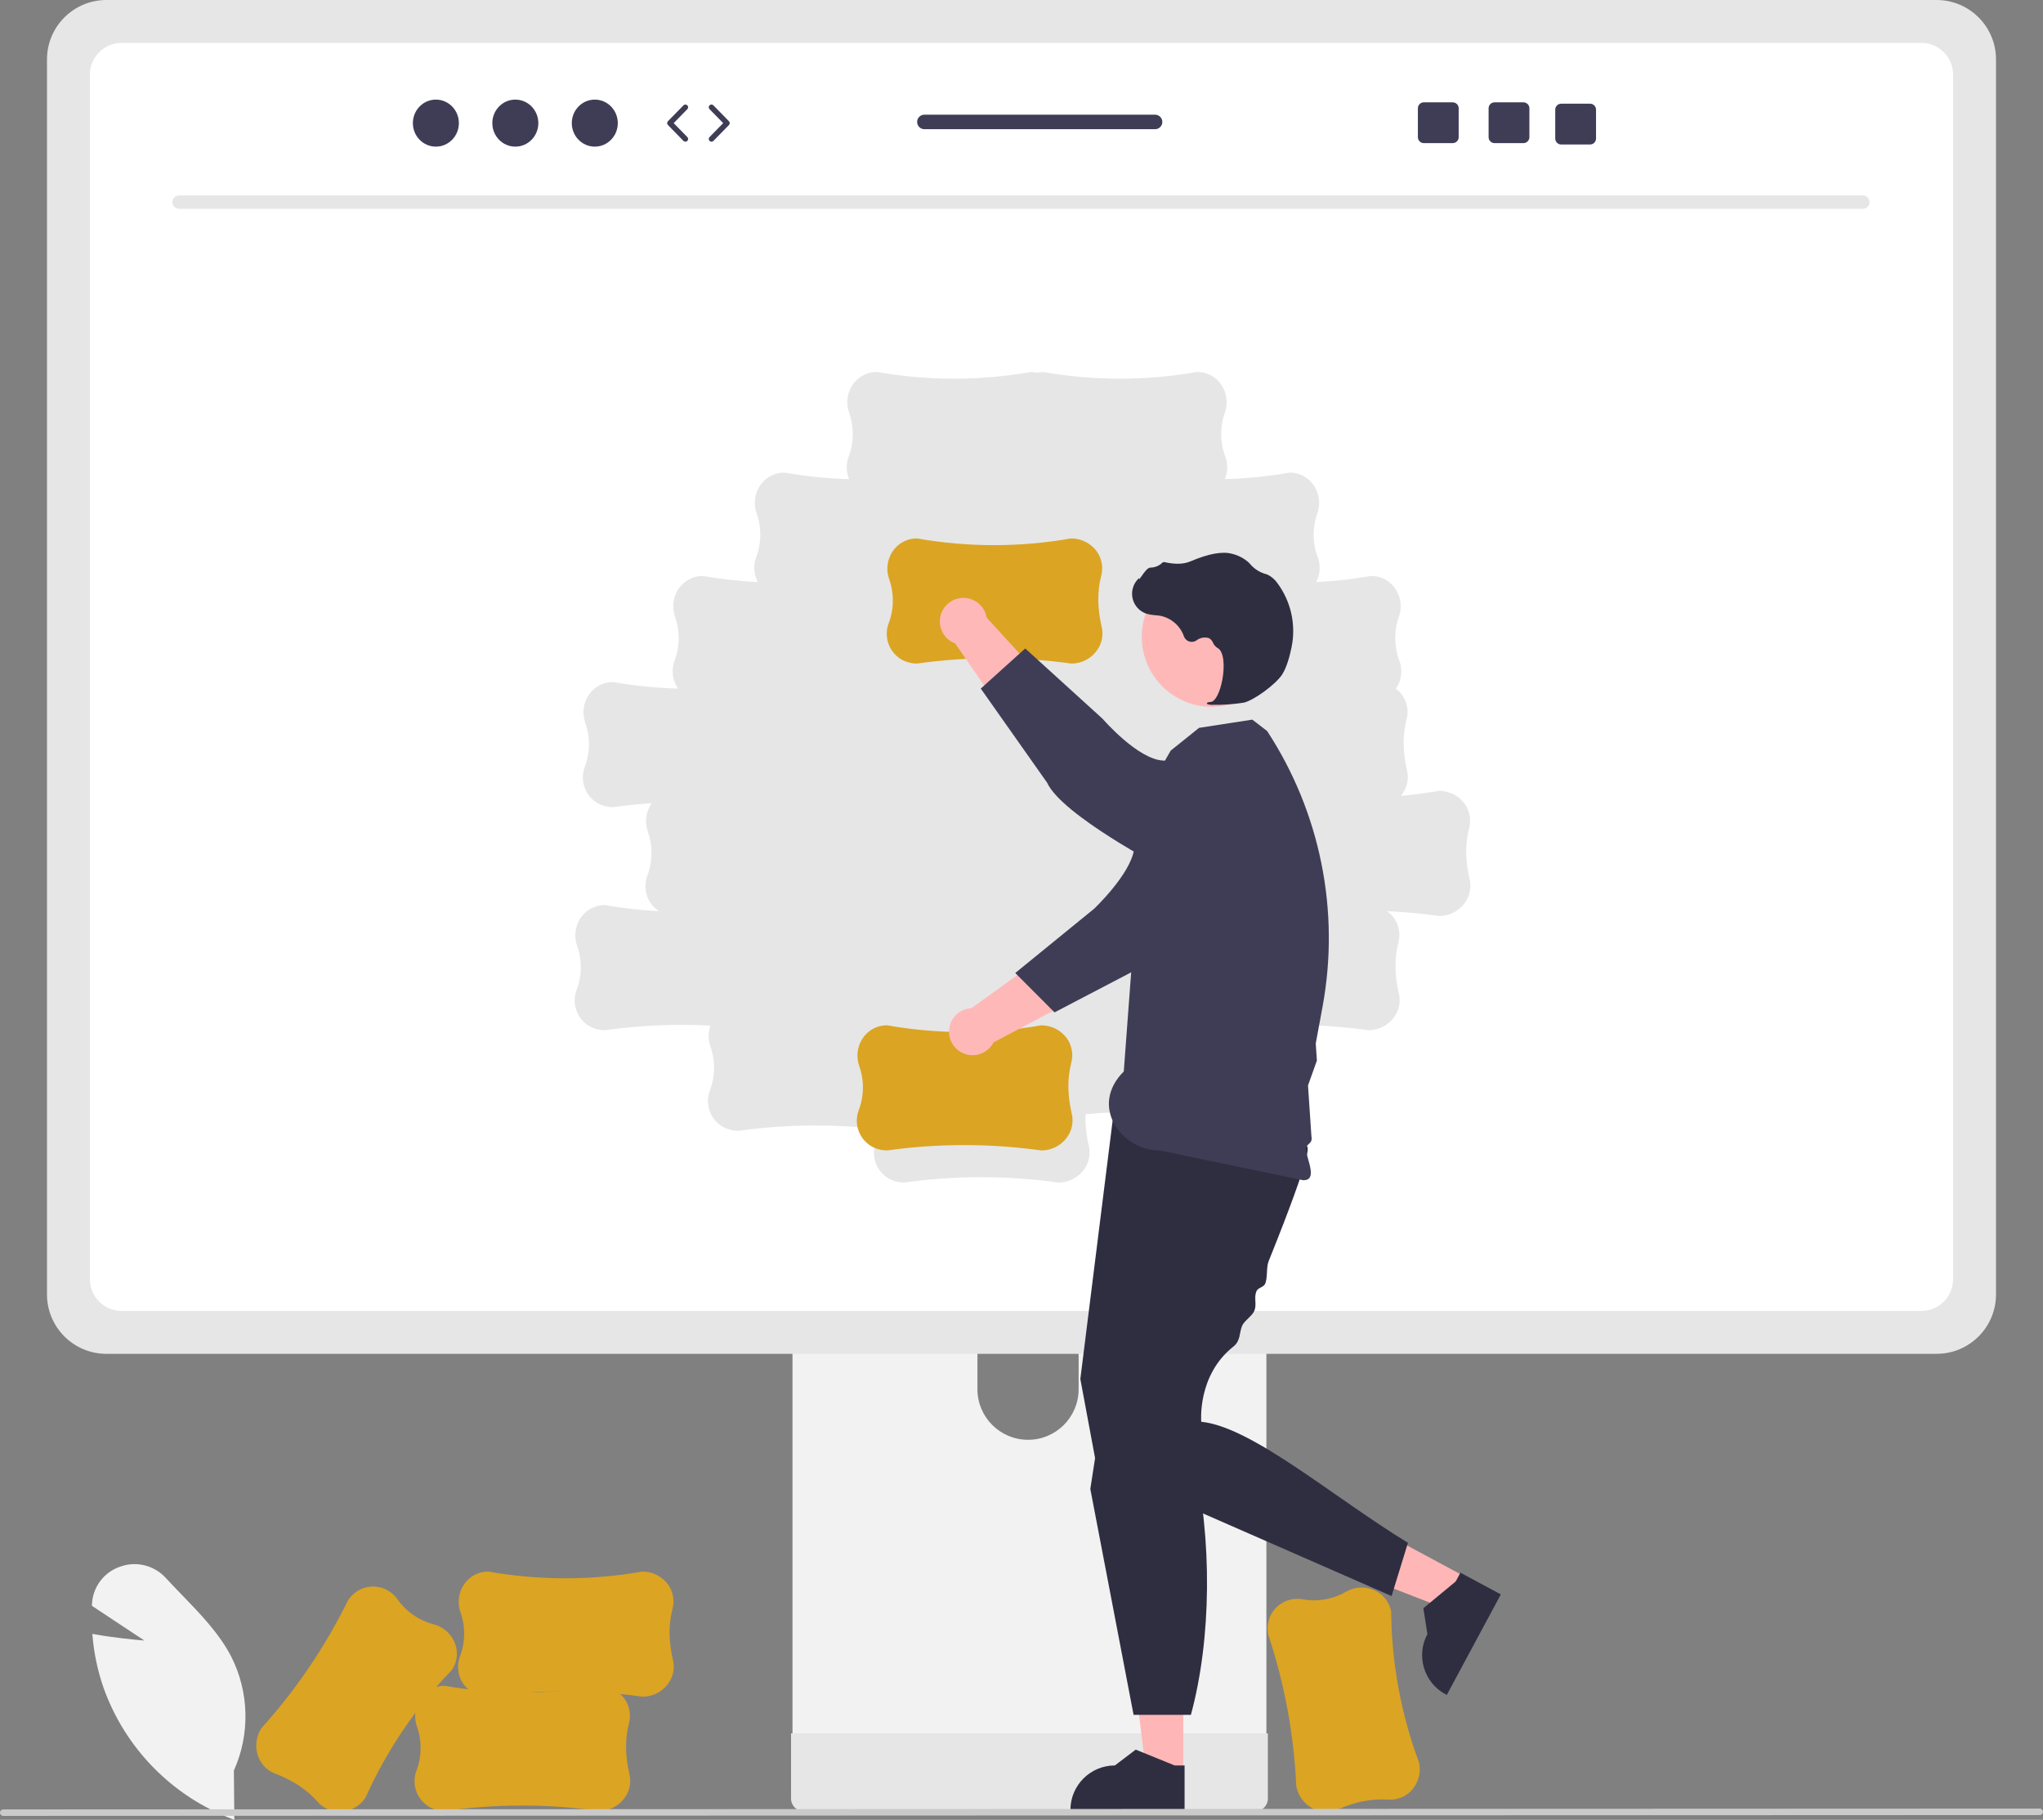<svg height="669.03" viewBox="0 0 751.119 669.03" width="751.119" xmlns="http://www.w3.org/2000/svg"><rect x="0" y="0" width="751.119" height="669.03" fill="#808080" stroke="none"/><path d="m86.152 669.03-.654-.243c-22.143-8.352-39.491-26.021-47.436-48.313-2.153-6.195-3.516-12.637-4.059-19.173l-.053-.624.616.11c7.354 1.32 15.073 2.049 18.513 2.334l-19.296-12.769.035-.663c.3-6.234 4.363-11.657 10.261-13.698 5.954-2.199 12.647-.554 16.904 4.154 1.918 2.082 3.947 4.178 5.908 6.205 6.74 6.965 13.709 14.168 18.116 22.671 6.627 13.101 6.987 28.494.979 41.891l.168 18.118z" fill="#f2f2f2"/><path d="m476.589 656.657-.008-.069c-.853-18.939-4.328-37.668-10.326-55.652l-.006-.03c-.35-1.847-.248-3.751.296-5.55 1.675-5.157 6.87-8.314 12.219-7.426 5.525 1.038 11.24.062 16.108-2.75 3.092-1.793 6.843-2.042 10.144-.671 3.113 1.269 5.441 3.936 6.278 7.191.065.256.123.515.172.778.176 19.028 3.671 37.879 10.328 55.705l.004.023c.696 3.681-.415 7.473-2.988 10.196-2.274 2.308-5.461 3.479-8.689 3.192-5.794-.395-11.754.78-18.218 3.595-2.258 1.005-4.797 1.183-7.174.504-4.203-1.232-7.352-4.727-8.141-9.035z" fill="#dba423"/><path d="m291.366 396.5v248.7h174.231v-248.7c.006-3.672-2.384-6.918-5.893-8.002-.805-.266-1.649-.397-2.498-.388h-157.426c-4.638-.009-8.405 3.744-8.414 8.382v.008zm67.995 85.454c.095-10.272 8.498-18.523 18.77-18.428 10.139.093 18.335 8.289 18.428 18.428v28.857c-.049 10.272-8.415 18.56-18.687 18.511-10.203-.048-18.463-8.308-18.511-18.511v-28.857z" fill="#f2f2f2"/><path d="m290.833 637.246v23.983c.008 2.585 2.095 4.683 4.68 4.704h165.938c2.589-.013 4.681-2.115 4.68-4.704v-23.983h-175.298z" fill="#e6e6e6"/><path d="m17.277 21.8v454.091c.01 12.049 9.775 21.815 21.824 21.824h672.917c12.049-.009 21.815-9.775 21.824-21.824v-454.091c-.029-12.037-9.787-21.785-21.824-21.8h-672.917c-12.037.015-21.796 9.763-21.824 21.8z" fill="#e6e6e6"/><path d="m706.404 15.762h-661.689c-6.445.014-11.663 5.243-11.664 11.688v442.84c.011 6.437 5.227 11.653 11.664 11.664h661.689c6.437-.011 11.653-5.227 11.664-11.664v-442.84c-.001-6.445-5.218-11.674-11.664-11.688zm-166.914 314.618c-1.978 3.907-5.989 6.366-10.368 6.356l-.069-.005c-6.343-.884-12.71-1.466-19.1-1.748.992.711 1.865 1.574 2.587 2.558 1.855 2.657 2.425 6.004 1.554 9.125-1.445 5.625-1.377 11.699.211 18.568.576 2.403.288 4.933-.813 7.145-1.978 3.907-5.989 6.366-10.368 6.356l-.069-.005c-15.149-2.11-30.486-2.519-45.725-1.218-.06.384-.136.769-.235 1.154-1.445 5.625-1.377 11.699.211 18.568.576 2.403.288 4.933-.813 7.145-1.978 3.907-5.989 6.366-10.368 6.356l-.069-.005c-15.558-2.166-31.313-2.537-46.955-1.106-.119 3.906.287 7.811 1.206 11.61.576 2.403.288 4.933-.813 7.145-1.978 3.907-5.989 6.366-10.368 6.356l-.069-.005c-18.776-2.616-37.825-2.616-56.602 0h-.03c-1.88.007-3.734-.44-5.403-1.304-4.765-2.588-6.921-8.271-5.072-13.368.567-1.605.989-3.257 1.26-4.938-17.208-1.983-34.597-1.779-51.754.609h-.03c-1.88.007-3.734-.44-5.403-1.304-4.765-2.588-6.921-8.271-5.072-13.368 2.029-5.243 2.112-11.04.234-16.339-.885-2.485-.885-5.199-.001-7.684-12.934-.659-25.901-.091-38.728 1.695h-.03c-1.88.007-3.734-.44-5.403-1.304-4.765-2.588-6.921-8.271-5.072-13.368 2.029-5.243 2.112-11.04.234-16.339-1.199-3.367-.759-7.101 1.19-10.096 1.815-2.829 4.862-4.632 8.216-4.861.264-.018.528-.027.796-.027 6.572 1.149 13.207 1.898 19.869 2.245-4.25-2.793-6.031-8.137-4.306-12.921 2.029-5.243 2.112-11.04.234-16.339-1.199-3.367-.759-7.101 1.19-10.096.084-.129.183-.244.271-.368-4.741.327-9.471.819-14.19 1.476h-.03c-1.88.007-3.734-.44-5.403-1.304-4.765-2.588-6.921-8.271-5.072-13.368 2.029-5.243 2.112-11.04.234-16.339-1.199-3.367-.759-7.101 1.19-10.096 1.815-2.829 4.862-4.632 8.216-4.861.264-.018.528-.027.796-.027 7.902 1.383 15.895 2.188 23.914 2.407-2.046-2.949-2.548-6.701-1.35-10.084 2.029-5.243 2.112-11.04.234-16.339-1.199-3.367-.759-7.101 1.19-10.096 1.815-2.829 4.862-4.632 8.216-4.861.264-.018.528-.027.796-.027 6.687 1.169 13.44 1.925 20.22 2.264-1.457-2.758-1.695-5.999-.656-8.94 2.029-5.243 2.112-11.04.234-16.339-1.199-3.367-.759-7.101 1.19-10.096 1.815-2.829 4.862-4.632 8.216-4.861.264-.018.528-.027.796-.027 7.869 1.377 15.827 2.181 23.812 2.404-1.087-2.568-1.176-5.45-.248-8.081 2.029-5.243 2.112-11.04.234-16.339-1.199-3.367-.759-7.101 1.19-10.096 1.815-2.829 4.862-4.632 8.216-4.861.264-.018.528-.027.796-.027 18.741 3.299 37.913 3.301 56.654.007h.023c1.446.298 2.938.298 4.385 0h.023c18.741 3.294 37.914 3.291 56.654-.007.268 0 .532.009.796.027 3.353.229 6.401 2.032 8.216 4.861 1.95 2.996 2.39 6.729 1.19 10.096-1.878 5.299-1.794 11.096.234 16.339.927 2.63.839 5.512-.248 8.081 7.985-.223 15.943-1.027 23.812-2.404.268 0 .532.009.796.027 3.353.229 6.401 2.032 8.216 4.861 1.95 2.996 2.39 6.729 1.19 10.096-1.878 5.299-1.794 11.096.234 16.339 1.038 2.941.8 6.182-.656 8.94 6.78-.338 13.533-1.094 20.22-2.264.268 0 .532.009.796.027 3.353.229 6.401 2.032 8.216 4.861 1.95 2.996 2.39 6.729 1.19 10.096-1.878 5.299-1.794 11.096.234 16.339 1.201 3.391.693 7.154-1.365 10.106.893.674 1.683 1.475 2.345 2.376 1.855 2.657 2.425 6.004 1.554 9.125-1.445 5.625-1.377 11.699.211 18.568.576 2.403.288 4.933-.813 7.145-.403.788-.894 1.527-1.463 2.204 4.681-.411 9.351-1.025 14.008-1.841h.023c3.746-.013 7.272 1.771 9.479 4.798 1.855 2.657 2.425 6.004 1.554 9.125-1.445 5.625-1.377 11.699.211 18.568.576 2.403.288 4.933-.813 7.145z" fill="#fff"/><path d="m684.942 76.765h-619.14c-1.36-.03-2.438-1.157-2.408-2.516.029-1.318 1.09-2.379 2.408-2.408h619.14c1.36.03 2.438 1.157 2.408 2.516-.029 1.318-1.09 2.379-2.408 2.408z" fill="#e6e6e6"/><path d="m382.852 422.94-.069-.005c-18.776-2.616-37.825-2.616-56.602 0h-.03c-1.88.007-3.734-.44-5.403-1.304-4.765-2.588-6.921-8.271-5.072-13.368 2.029-5.243 2.112-11.04.234-16.339-1.199-3.367-.759-7.101 1.19-10.096 1.815-2.829 4.862-4.632 8.216-4.861.264-.018.528-.027.796-.027 18.741 3.299 37.913 3.301 56.654.007h.023c3.746-.013 7.272 1.771 9.479 4.798 1.855 2.657 2.425 6.004 1.554 9.125-1.445 5.625-1.377 11.699.211 18.568.576 2.403.288 4.933-.813 7.145-1.978 3.907-5.989 6.366-10.368 6.356z" fill="#dba423"/><path d="m440.595 324.893-15.106-12.5c-11.328 5.937-28.564 29.642-28.564 29.642l-39.764 28.599c-4.775.227-8.462 4.283-8.235 9.058s4.283 8.462 9.058 8.235c3.099-.148 5.882-1.942 7.295-4.705l54.028-28.55 21.288-29.779z" fill="#ffb8b8"/><path d="m466.08 277.317c8.719 7.384 9.801 20.437 2.417 29.156-.827.977-1.744 1.875-2.737 2.683l-9.606 7.809s-23.961 34.493-36.433 38.495l-32.019 16.728-14.438-14.475 29.019-23.649s13.347-12.624 14.683-21.866c.818-5.66 10.397-21.076 19.998-32.511 7.369-8.693 20.389-9.766 29.082-2.397l.033.028z" fill="#3f3d56"/><path d="m435.037 651.672-13.647-.001-6.492-52.64 20.142.001z" fill="#ffb6b6"/><path d="m435.517 665.908-41.967-.002v-.531c.001-9.021 7.314-16.334 16.335-16.334h.001l7.666-5.816 14.303 5.817 3.663 0-.001 16.866z" fill="#2f2e41"/><path d="m539.021 579.842-6.463 12.019-49.438-19.208 9.539-17.74z" fill="#ffb6b6"/><path d="m551.788 586.16-19.874 36.963-.467-.251c-7.945-4.272-10.923-14.176-6.652-22.122l0-.001-1.492-9.506 11.896-9.843 1.735-3.227 14.855 7.987z" fill="#2f2e41"/><path d="m409.235 410.61-12.045 96.36 6.022 32.306 108.405 47.492 6.022-19.573c-27.71-16.956-57.331-42.617-75.995-44.503 0 0-1.548-17.1 11.823-27.654 2.698-2.129 2.107-5.01 3.198-7.621.75-1.796 3.735-3.666 4.499-5.508.991-2.387-.235-4.759.761-7.185.56-1.364 2.683-1.45 3.239-2.815.949-2.329.328-5.934 1.253-8.235 1.977-4.916 3.877-9.723 5.612-14.23 5.401-14.028 9.202-25.142 8.722-27.542-1.506-7.528-71.517-11.292-71.517-11.292z" fill="#2f2e41"/><path d="m407.16 506.691-6.301 40.693 15.904 83.046h21.079c7.573-27.904 7.963-64.578.753-95.607l-31.434-28.133z" fill="#2f2e41"/><path d="m420.703 292.878 9.717-16.932 10.433-8.37 19.573-3.011 5.438 4.181c19.57 29.91 26.868 66.209 20.378 101.358l-1.528 8.274-.97 5.252.42 6.278-3.266 9.139.449 6.692.24 3.574.241 3.587.336 5.007c.602 2.858-2.429 2.481-2 5 .753 4.424 4.128 10.979-1 11l-53-11c-13.464.055-26-16-13-29l7.538-101.03z" fill="#3f3d56"/><circle cx="445.511" cy="234.112" fill="#ffb8b8" r="25.737"/><path d="m445.947 259.117c3.766.059 7.53-.204 11.251-.786 3.688-.75 11.939-6.796 14.239-10.435 1.709-2.703 2.802-6.925 3.418-9.99 1.677-8.203-.202-16.732-5.171-23.47-.944-1.394-2.248-2.506-3.773-3.22-.135-.053-.274-.1-.415-.14-2.222-.585-4.218-1.82-5.733-3.547-.294-.349-.612-.677-.953-.981-1.712-1.445-3.741-2.464-5.923-2.974-3.521-.942-8.616-.007-15.144 2.783-3.28 1.402-6.866.894-9.625.296-.315-.061-.638.05-.85.291-1.174 1.102-2.721 1.719-4.332 1.727-.986.043-2.021 1.409-3.272 3.19-.284.404-.615.876-.854 1.163l-.032-.551-.558.615c-2.87 3.163-2.632 8.054.531 10.924.85.771 1.861 1.344 2.96 1.676.992.264 2.008.426 3.033.483.621.056 1.263.114 1.878.22 4.018.823 7.308 3.696 8.665 7.567.568 1.585 2.314 2.41 3.9 1.841.249-.089.485-.211.703-.361 1.301-1.013 3.016-1.326 4.591-.836.671.373 1.192.965 1.478 1.677.347.793.923 1.465 1.654 1.93 2.499 1.289 2.672 6.997 1.774 11.756-.865 4.587-2.576 7.905-4.159 8.069-1.219.126-1.359.213-1.447.428l-.079.193.137.181c.673.244 1.391.34 2.105.281z" fill="#2f2e41"/><path d="m393.852 243.94-.069-.005c-18.776-2.616-37.825-2.616-56.602 0h-.03c-1.88.007-3.734-.44-5.403-1.304-4.765-2.588-6.921-8.271-5.072-13.368 2.029-5.243 2.112-11.04.234-16.339-1.199-3.367-.759-7.101 1.19-10.096 1.815-2.829 4.862-4.632 8.216-4.861.264-.018.528-.027.796-.027 18.741 3.299 37.913 3.301 56.654.007h.023c3.746-.013 7.272 1.771 9.479 4.798 1.855 2.657 2.425 6.004 1.554 9.125-1.445 5.625-1.377 11.699.211 18.568.576 2.403.288 4.933-.813 7.145-1.978 3.907-5.989 6.366-10.368 6.356z" fill="#dba423"/><path d="m417.919 304.556 10.65-16.463c-7.22-10.556-32.777-24.905-32.777-24.905l-33.05-36.149c-.784-4.716-5.243-7.904-9.959-7.12-4.716.784-7.904 5.243-7.12 9.959.509 3.061 2.616 5.615 5.525 6.695l34.668 50.321 32.062 17.662z" fill="#ffb8b8"/><path d="m468.148 324.307c-6.314 9.522-19.152 12.122-28.673 5.807-1.067-.708-2.066-1.513-2.984-2.405l-8.878-8.628s-37.215-19.432-42.647-31.351l-24.384-34.587 16.35-14.749 28.419 25.834s13.084 15.13 22.418 15.377c5.716.151 22.147 7.863 34.625 16.062 9.494 6.303 12.082 19.108 5.779 28.603l-.024.036z" fill="#3f3d56"/><path d="m220.238 665.759-.069-.005c-18.776-2.616-37.825-2.616-56.602 0h-.03c-1.88.007-3.734-.44-5.403-1.304-4.765-2.588-6.921-8.271-5.072-13.368 2.029-5.243 2.112-11.04.234-16.339-1.199-3.367-.759-7.101 1.19-10.096 1.815-2.829 4.862-4.632 8.216-4.861.264-.018.528-.027.796-.027 18.741 3.299 37.913 3.301 56.654.007h.023c3.746-.013 7.272 1.771 9.479 4.798 1.855 2.657 2.425 6.004 1.554 9.125-1.445 5.625-1.377 11.699.211 18.568.576 2.403.288 4.933-.813 7.145-1.978 3.907-5.989 6.366-10.368 6.356z" fill="#dba423"/><path d="m236.238 623.759-.069-.005c-18.776-2.616-37.825-2.616-56.602 0h-.03c-1.88.007-3.734-.44-5.403-1.304-4.765-2.588-6.921-8.271-5.072-13.368 2.029-5.243 2.112-11.04.234-16.339-1.199-3.367-.759-7.101 1.19-10.096 1.815-2.829 4.862-4.632 8.216-4.861.264-.018.528-.027.796-.027 18.741 3.299 37.913 3.301 56.654.007h.023c3.746-.013 7.272 1.771 9.479 4.798 1.855 2.657 2.425 6.004 1.554 9.125-1.445 5.625-1.377 11.699.211 18.568.576 2.403.288 4.933-.813 7.145-1.978 3.907-5.989 6.366-10.368 6.356z" fill="#dba423"/><path d="m96.225 635.208.043-.055c12.688-14.086 23.361-29.864 31.715-46.882l.017-.025c1.047-1.561 2.457-2.846 4.107-3.745 4.813-2.497 10.729-1.098 13.915 3.289 3.206 4.618 7.961 7.935 13.402 9.349 3.461.893 6.307 3.35 7.695 6.643 1.326 3.089 1.112 6.623-.577 9.529-.133.228-.274.453-.424.674-13.233 13.674-23.978 29.553-31.751 46.921l-.013.019c-2.088 3.11-5.542 5.031-9.285 5.163-3.24.047-6.332-1.356-8.429-3.826-3.849-4.349-8.918-7.696-15.498-10.23-2.313-.87-4.247-2.525-5.462-4.677-2.128-3.827-1.917-8.528.545-12.149z" fill="#dba423"/><path d="m749.934 667.284-748.75.307c-.658-.003-1.188-.539-1.184-1.197.003-.653.532-1.181 1.184-1.184l748.75-.307c.658.003 1.188.539 1.184 1.197-.003.653-.532 1.181-1.184 1.184z" fill="#cacaca"/><g fill="#3f3d56"><ellipse cx="160.251" cy="45.263" rx="8.457" ry="8.645"/><ellipse cx="189.465" cy="45.263" rx="8.457" ry="8.645"/><ellipse cx="218.679" cy="45.263" rx="8.457" ry="8.645"/><path d="m251.99 52.096c-.26 0-.519-.101-.715-.301l-5.706-5.833c-.38-.389-.38-1.01 0-1.398l5.706-5.833c.387-.395 1.021-.401 1.414-.016.395.386.402 1.02.016 1.414l-5.022 5.133 5.022 5.134c.386.395.379 1.028-.016 1.414-.194.19-.447.285-.699.285z"/><path d="m261.579 52.096c-.252 0-.505-.095-.699-.285-.395-.386-.402-1.019-.016-1.414l5.021-5.134-5.021-5.133c-.386-.395-.379-1.028.016-1.414.394-.387 1.028-.379 1.414.016l5.706 5.833c.38.389.38 1.01 0 1.398l-5.706 5.833c-.196.2-.455.301-.715.301z"/><path d="m560.089 37.619h-10.61c-1.21 0-2.19.98-2.19 2.19v10.62c0 1.21.98 2.19 2.19 2.19h10.61c1.21 0 2.2-.98 2.2-2.19v-10.62c0-1.21-.99-2.19-2.2-2.19z"/><path d="m534.089 37.619h-10.61c-1.21 0-2.19.98-2.19 2.19v10.62c0 1.21.98 2.19 2.19 2.19h10.61c1.21 0 2.2-.98 2.2-2.19v-10.62c0-1.21-.99-2.19-2.2-2.19z"/><path d="m584.589 38.119h-10.61c-1.21 0-2.19.98-2.19 2.19v10.62c0 1.21.98 2.19 2.19 2.19h10.61c1.21 0 2.2-.98 2.2-2.19v-10.62c0-1.21-.99-2.19-2.2-2.19z"/><path d="m424.667 42.159h-84.81c-1.48 0-2.67 1.2-2.67 2.67s1.19 2.67 2.67 2.67h84.81c1.47 0 2.67-1.2 2.67-2.67s-1.2-2.67-2.67-2.67z"/></g></svg>